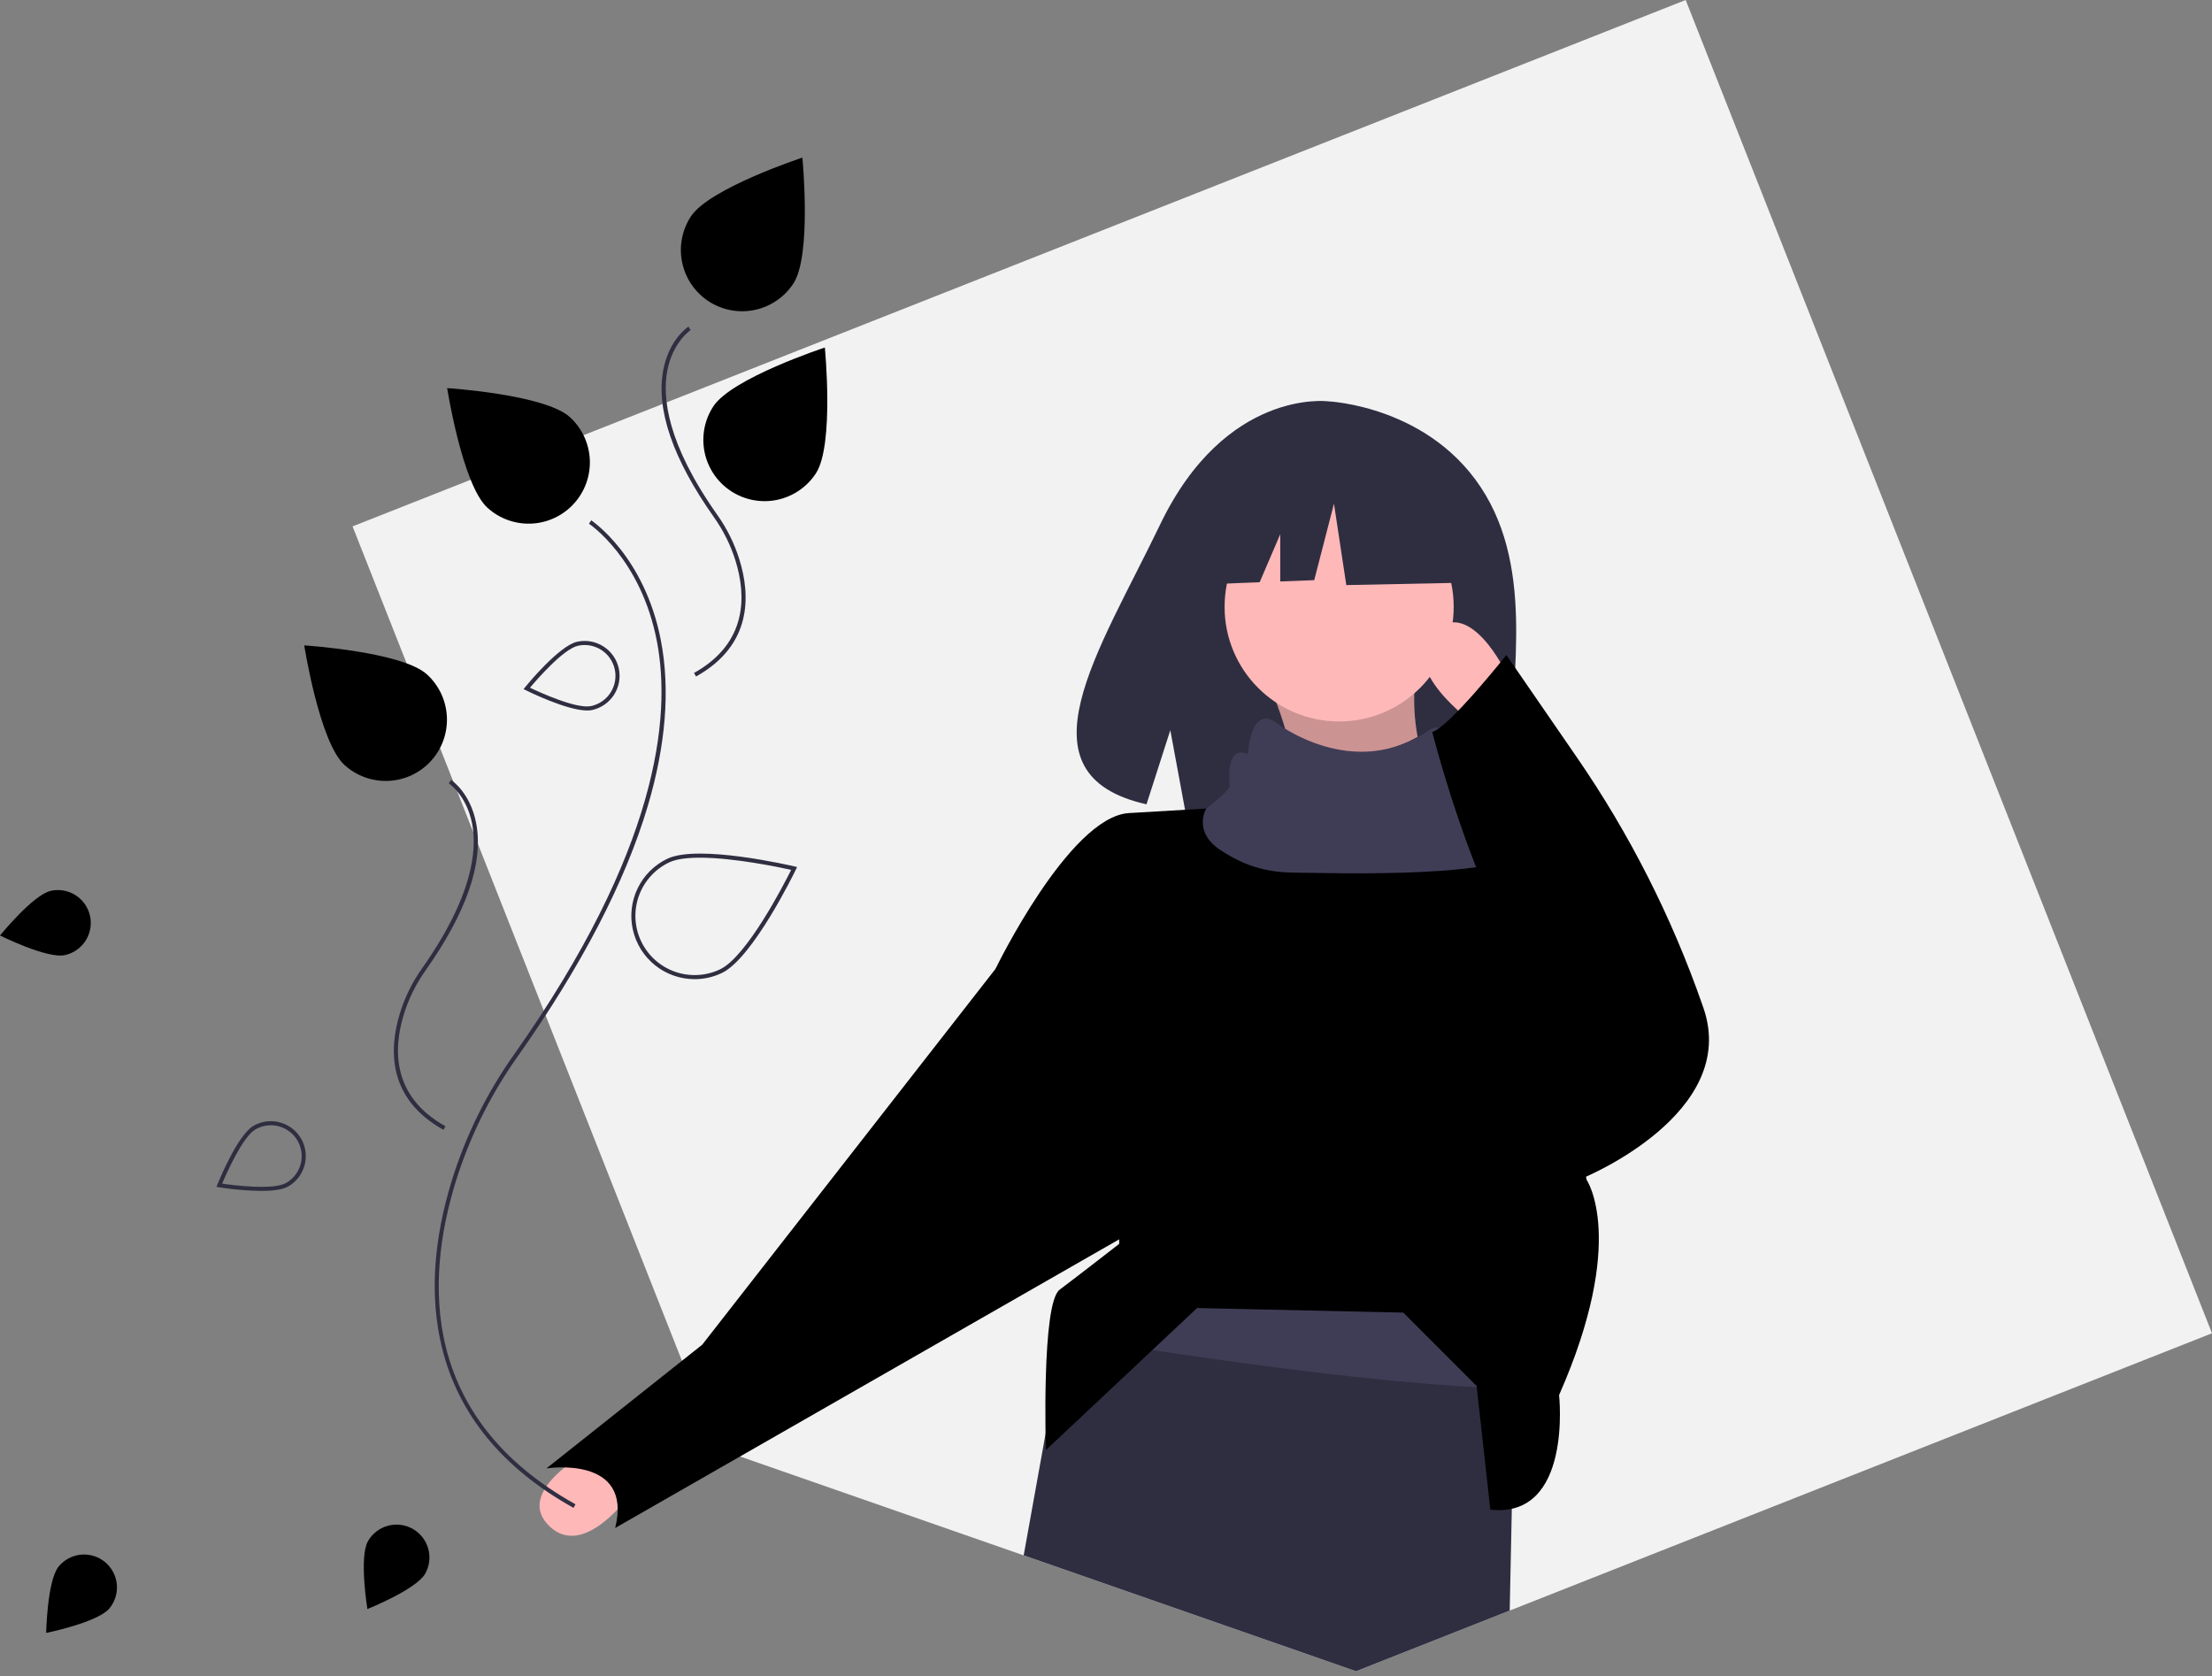 <svg width="425" height="322" viewBox="0 0 425 322" fill="none" xmlns="http://www.w3.org/2000/svg">
<rect x="0" y="0" width="425" height="322" fill="#808080" stroke="none"/>
<g clip-path="url(#clip0)">
<path d="M425 256.137L290.065 309.412L260.542 321.066L196.683 298.805L142.185 279.807L137.658 278.23L131.024 261.425L104.648 194.616L91.408 161.077L87.427 150.995L84.547 143.699L78.13 127.443L67.738 101.125L90.435 92.165L112.113 83.606L127.694 77.455L323.875 0L425 256.137Z" fill="#F2F2F2"/>
<path d="M9.783 171.133C11.422 170.779 13.134 171.089 14.544 171.997C15.953 172.905 16.944 174.335 17.299 175.974C17.654 177.613 17.343 179.325 16.435 180.734C15.527 182.144 14.097 183.135 12.458 183.49C9.046 184.229 0 179.719 0 179.719C0 179.719 6.371 171.872 9.783 171.133Z" fill="black"/>
<path d="M11.294 300.917C12.367 299.629 13.907 298.819 15.577 298.667C17.246 298.514 18.908 299.031 20.196 300.104C21.485 301.177 22.294 302.717 22.447 304.387C22.599 306.057 22.082 307.718 21.01 309.007C18.776 311.69 8.871 313.706 8.871 313.706C8.871 313.706 9.06 303.6 11.294 300.917Z" fill="black"/>
<path d="M285.445 95.105C275.261 77.898 255.114 77.096 255.114 77.096C255.114 77.096 235.482 74.586 222.888 100.792C211.15 125.218 194.949 148.802 220.28 154.52L224.856 140.279L227.689 155.581C231.296 155.84 234.914 155.902 238.527 155.766C265.655 154.89 291.49 156.022 290.658 146.288C289.552 133.347 295.243 111.661 285.445 95.105Z" fill="#2F2E41"/>
<path d="M243.646 131.118C247.155 138.88 249.368 148.132 250.689 158.409L278.861 156.648C272.384 147.47 270.234 136.936 272.698 124.955L243.646 131.118Z" fill="#FFB8B8"/>
<path opacity="0.2" d="M243.646 131.118C247.155 138.88 249.368 148.132 250.689 158.409L278.861 156.648C272.384 147.47 270.234 136.936 272.698 124.955L243.646 131.118Z" fill="black"/>
<path d="M112.938 278.901C112.938 278.901 98.358 286.711 105.757 293.379C113.155 300.047 122.929 284.553 122.929 284.553L112.938 278.901Z" fill="#FFB8B8"/>
<path d="M291.187 256.129L290.959 266.799L290.473 289.853L290.065 309.412L260.542 321.066L196.684 298.804L200.885 275.476L204.278 256.639L205.792 248.205L282.384 237.641L291.187 256.129Z" fill="#2F2E41"/>
<path d="M291.187 256.129L290.958 266.799C263.86 266.104 221.858 259.563 204.277 256.64L205.792 248.206L282.383 237.642L291.187 256.129Z" fill="#3F3D56"/>
<path d="M257.294 138.6C269.449 138.6 279.303 128.746 279.303 116.591C279.303 104.436 269.449 94.582 257.294 94.582C245.139 94.582 235.285 104.436 235.285 116.591C235.285 128.746 245.139 138.6 257.294 138.6Z" fill="#FFB8B8"/>
<path d="M299.55 268.014C299.55 268.014 302.191 291.784 286.345 290.023L283.704 266.253L269.618 252.167L230.002 251.287L200.95 278.578C200.95 278.578 200.069 250.407 203.591 247.766C207.112 245.125 215.035 238.962 215.035 238.962V234.56L191.266 186.14C191.266 186.14 205.351 157.088 216.796 156.208L231.762 155.328C231.762 155.328 237.044 152.687 237.044 151.806C237.044 150.926 236.164 143.883 240.566 145.644C240.566 145.644 240.962 136.611 245.601 139.367C245.601 139.367 260.207 150.811 275.032 139.868C275.032 139.868 281.943 138.601 281.062 142.122C280.182 145.644 281.062 148.285 282.823 148.285C284.584 148.285 292.507 150.926 292.507 152.687C292.507 153.065 293.079 156.71 293.977 162.194V162.203C297.244 182.196 304.832 226.637 304.832 226.637C304.832 226.637 312.755 238.082 299.55 268.014Z" fill="black"/>
<path d="M197.428 181.738L191.266 186.14L134.923 258.33L104.99 282.099C104.99 282.099 121.717 279.458 118.196 293.544L221.198 234.56L197.428 181.738Z" fill="black"/>
<path d="M293.979 162.194V162.203C292.808 169.087 254.653 167.652 249.371 167.652C244.089 167.652 239.687 166.772 234.405 163.25C229.123 159.729 231.764 155.327 231.764 155.327C231.764 155.327 236.261 151.901 236.261 151.021C236.261 150.141 235.381 143.098 239.783 144.858C239.783 144.858 240.179 135.826 244.818 138.581C244.818 138.581 260.208 150.811 275.034 139.868C275.034 139.868 281.944 138.6 281.064 142.122C280.184 145.643 281.064 148.284 282.825 148.284C284.585 148.284 292.509 150.925 292.509 152.686C292.509 153.064 293.081 156.709 293.979 162.194Z" fill="#3F3D56"/>
<path d="M289.425 129.357C289.425 129.357 282.382 114.39 275.34 121.433C268.297 128.476 283.263 139.041 283.263 139.041L289.425 129.357Z" fill="#FFB8B8"/>
<path d="M289.427 125.835C289.427 125.835 278.551 139.579 275.186 140.63C275.186 140.63 285.025 179.537 297.35 190.101L304.393 226.196C304.393 226.196 334.325 213.871 327.282 193.623C327.212 193.42 327.142 193.219 327.072 193.019C321.192 176.156 313.076 160.159 302.942 145.454L289.427 125.835Z" fill="black"/>
<path opacity="0.2" d="M283.615 166.599L305.273 226.196L297.35 190.101L283.615 166.599Z" fill="black"/>
<path d="M280.943 93.446L261.039 83.02L233.552 87.286L227.865 112.403L242.022 111.859L245.977 102.631V111.707L252.508 111.455L256.3 96.764L258.67 112.403L281.891 111.929L280.943 93.446Z" fill="#2F2E41"/>
<path d="M110.19 289.679C96.507 282.052 87.99 271.638 84.873 258.728C82.559 249.142 83.224 238.356 86.849 226.668C89.537 218.051 93.566 209.911 98.79 202.549C126.499 163.327 129 137.77 126.219 123.236C123.169 107.301 113.261 100.683 113.162 100.618L113.589 99.96C113.692 100.026 123.861 106.798 126.983 123.057C128.784 132.43 127.937 143.118 124.466 154.824C120.146 169.392 111.723 185.602 99.43 203.002C94.255 210.297 90.262 218.362 87.598 226.9C81.652 246.07 80.811 272.403 110.572 288.995L110.19 289.679Z" fill="#2F2E41"/>
<path d="M85.199 217.052C74.412 211.039 74.713 201.51 76.864 194.575C77.818 191.516 79.248 188.626 81.102 186.013C90.81 172.272 91.687 163.346 90.714 158.278C89.656 152.774 86.265 150.514 86.231 150.492L86.658 149.834C86.809 149.932 90.364 152.301 91.484 158.13C92.942 165.719 89.665 175.253 81.743 186.466C79.937 189.012 78.543 191.827 77.613 194.807C75.548 201.465 75.254 210.61 85.581 216.367L85.199 217.052Z" fill="#2F2E41"/>
<path d="M133.729 129.967L133.347 129.281C143.675 123.524 143.38 114.379 141.315 107.721C140.386 104.741 138.992 101.926 137.185 99.38C129.264 88.167 125.987 78.633 127.444 71.044C128.564 65.215 132.12 62.846 132.27 62.748L132.698 63.405C132.664 63.428 129.255 65.717 128.209 71.223C127.246 76.288 128.133 85.207 137.826 98.927C139.68 101.54 141.11 104.43 142.064 107.488C144.216 114.424 144.516 123.953 133.729 129.967Z" fill="#2F2E41"/>
<path d="M156.762 90.935C155.917 92.23 154.826 93.346 153.551 94.219C152.275 95.092 150.84 95.706 149.328 96.024C147.815 96.343 146.255 96.36 144.735 96.075C143.216 95.791 141.767 95.209 140.473 94.365C139.178 93.52 138.063 92.429 137.19 91.153C136.317 89.877 135.704 88.442 135.386 86.929C135.068 85.416 135.052 83.856 135.337 82.336C135.622 80.817 136.204 79.369 137.049 78.075C140.601 72.631 158.48 66.764 158.48 66.764C158.48 66.764 160.313 85.492 156.762 90.935Z" fill="black"/>
<path d="M152.445 54.453C151.601 55.748 150.51 56.864 149.235 57.737C147.959 58.61 146.524 59.223 145.011 59.542C143.499 59.86 141.938 59.878 140.419 59.593C138.899 59.308 137.451 58.727 136.156 57.882C134.862 57.038 133.746 55.946 132.873 54.67C132.001 53.395 131.388 51.959 131.07 50.446C130.752 48.934 130.735 47.373 131.021 45.854C131.306 44.335 131.888 42.886 132.733 41.592C136.284 36.149 154.164 30.281 154.164 30.281C154.164 30.281 155.997 49.009 152.445 54.453Z" fill="black"/>
<path d="M133.479 188.108C130.718 188.113 128.037 187.178 125.879 185.456C123.72 183.735 122.211 181.331 121.6 178.638C120.989 175.946 121.313 173.126 122.518 170.642C123.723 168.157 125.737 166.157 128.23 164.97C134.153 162.147 151.919 166.279 152.673 166.456L153.15 166.569L152.937 167.009C152.599 167.706 144.613 184.105 138.689 186.927C137.062 187.705 135.282 188.108 133.479 188.108ZM134.468 164.772C132.059 164.772 129.947 165.021 128.567 165.678C125.843 166.976 123.746 169.302 122.738 172.146C121.729 174.989 121.892 178.117 123.189 180.841C124.487 183.565 126.813 185.662 129.657 186.67C132.5 187.679 135.628 187.517 138.352 186.219C143.505 183.764 150.673 169.792 152.011 167.111C149.87 166.635 141.057 164.772 134.468 164.772Z" fill="#2F2E41"/>
<path d="M109.496 80.137C110.638 81.178 111.564 82.434 112.22 83.833C112.877 85.232 113.251 86.747 113.323 88.291C113.394 89.835 113.16 91.377 112.635 92.831C112.11 94.284 111.304 95.62 110.263 96.762C109.222 97.904 107.966 98.83 106.567 99.487C105.168 100.143 103.653 100.518 102.109 100.589C100.565 100.66 99.023 100.427 97.569 99.901C96.116 99.376 94.78 98.57 93.638 97.529C88.835 93.15 85.914 74.561 85.914 74.561C85.914 74.561 104.693 75.758 109.496 80.137Z" fill="black"/>
<path d="M82.037 129.564C84.343 131.667 85.72 134.6 85.864 137.718C86.007 140.835 84.907 143.883 82.804 146.189C80.701 148.495 77.768 149.872 74.65 150.016C71.532 150.159 68.485 149.059 66.179 146.956C61.376 142.577 58.455 123.987 58.455 123.987C58.455 123.987 77.234 125.185 82.037 129.564Z" fill="black"/>
<path d="M112.815 136.496C108.887 136.496 101.376 132.776 101.032 132.604L100.594 132.386L100.902 132.006C101.166 131.681 107.401 124.043 110.907 123.284C112.647 122.907 114.466 123.237 115.963 124.201C117.46 125.165 118.513 126.685 118.889 128.425C119.266 130.165 118.936 131.984 117.972 133.481C117.008 134.978 115.488 136.031 113.748 136.407C113.441 136.469 113.128 136.499 112.815 136.496ZM101.829 132.119C103.679 133.002 110.764 136.251 113.582 135.64C115.118 135.307 116.459 134.377 117.309 133.055C118.16 131.733 118.451 130.128 118.119 128.592C117.786 127.056 116.857 125.714 115.536 124.863C114.215 124.011 112.609 123.719 111.073 124.051C108.253 124.661 103.148 130.55 101.829 132.119Z" fill="#2F2E41"/>
<path d="M70.688 296.099C71.514 294.642 72.886 293.572 74.501 293.125C76.116 292.678 77.842 292.89 79.301 293.715C80.759 294.541 81.83 295.911 82.278 297.526C82.727 299.14 82.515 300.867 81.691 302.326C79.972 305.364 70.586 309.116 70.586 309.116C70.586 309.116 68.969 299.138 70.688 296.099Z" fill="black"/>
<path d="M50.155 228.79C47.447 228.747 44.746 228.514 42.071 228.093L41.588 228.015L41.77 227.561C41.925 227.172 45.611 218.028 48.735 216.262C49.502 215.828 50.347 215.55 51.223 215.442C52.098 215.335 52.985 215.401 53.835 215.637C54.684 215.873 55.479 216.274 56.174 216.817C56.868 217.36 57.449 218.034 57.883 218.802C58.317 219.569 58.595 220.415 58.703 221.29C58.81 222.165 58.743 223.053 58.508 223.902C58.272 224.752 57.871 225.546 57.328 226.241C56.785 226.935 56.111 227.516 55.343 227.95C54.221 228.585 52.245 228.79 50.155 228.79ZM42.688 227.393C44.716 227.687 52.446 228.686 54.957 227.268C56.326 226.494 57.331 225.208 57.752 223.692C58.173 222.177 57.974 220.557 57.2 219.188C56.426 217.819 55.14 216.814 53.625 216.393C52.11 215.972 50.49 216.171 49.121 216.945C46.61 218.364 43.482 225.503 42.688 227.393Z" fill="#2F2E41"/>
</g>
<defs>
<clipPath id="clip0">
<rect width="425" height="321.066" fill="white"/>
</clipPath>
</defs>
</svg>
